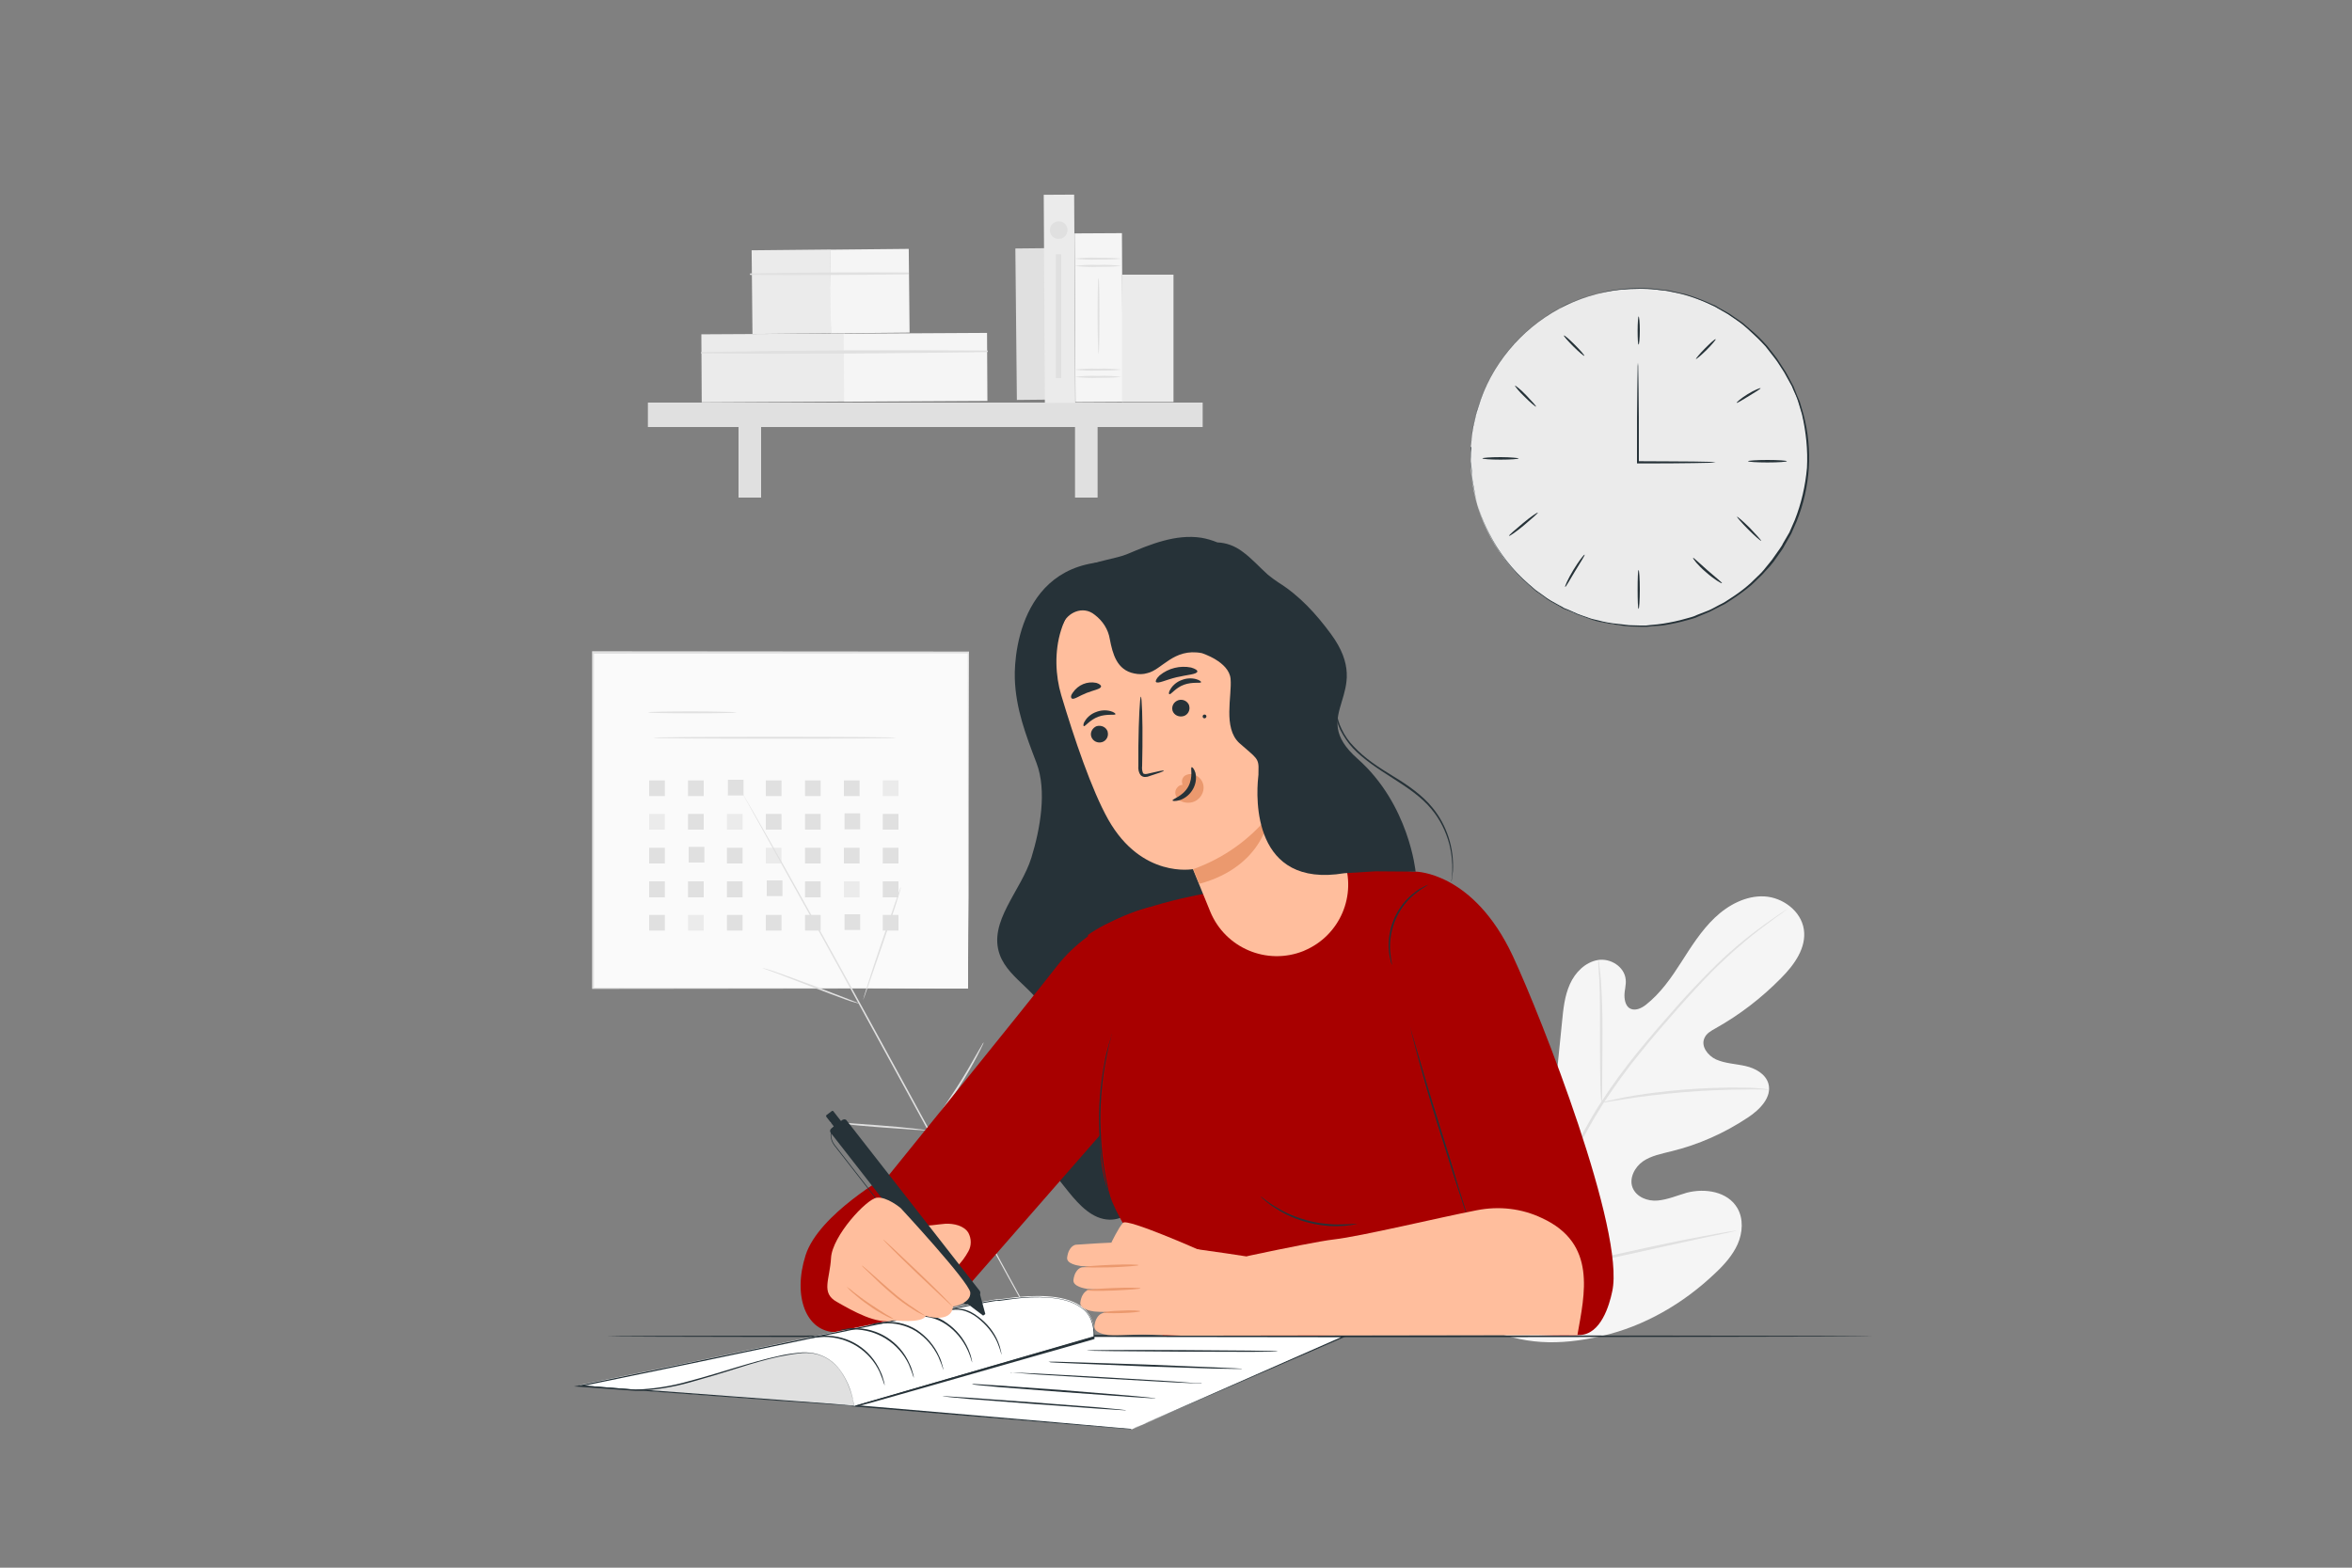 <?xml version="1.0" encoding="utf-8"?>
<!-- Generator: Adobe Illustrator 25.2.2, SVG Export Plug-In . SVG Version: 6.00 Build 0)  -->
<svg version="1.1" id="Calque_1" xmlns="http://www.w3.org/2000/svg" xmlns:xlink="http://www.w3.org/1999/xlink" x="0px" y="0px"
	 viewBox="0 0 750 500" style="enable-background:new 0 0 750 500;" xml:space="preserve">
<rect x="0" y="0" width="750" height="500" fill="#808080" stroke="none"/>
<style type="text/css">
	.st0{fill:#F5F5F5;}
	.st1{fill:#E0E0E0;}
	.st2{fill:#FAFAFA;}
	.st3{fill:#EBEBEB;}
	.st4{fill:#263238;}
	.st5{fill:#A80000;}
	.st6{fill:#FFBE9D;}
	.st7{fill:#EB996E;}
	.st8{fill:#FFFFFF;}
</style>
<g>
	<path class="st0" d="M472.9,423c-19.5-17-21.3-44.8-17.8-69.2c0.6-4.1,0.6-8.5,2.9-11.8s7.2-5.4,10.6-3.2c2.9,1.8,3.8,5.4,5.2,8.5
		c1.9,4.1,4.8,7.7,8.6,10.2c2.5,1.6,5.6,2.8,8.3,1.7c3.8-1.6,4.7-6.4,5.1-10.5c0.8-7.6,1.5-15.2,2.3-22.8c0.4-4.1,0.8-8.2,2.5-12
		s4.9-7,8.9-7.7s8.5,2.1,8.9,6.2c0.2,1.7-0.4,3.4-0.4,5.1s0.5,3.7,2.1,4.3s3.4-0.3,4.7-1.3c4.7-3.7,8.1-8.6,11.3-13.6
		s6.4-10.1,10.7-14.2s10-7.1,15.8-6.8s11.7,4.6,12.6,10.5s-3.1,11.4-7.3,15.6c-6.2,6.3-13.2,11.7-20.9,16c-1.4,0.8-2.9,1.6-3.5,3.1
		c-1.2,2.6,1.1,5.6,3.7,6.8c2.9,1.3,6.3,1.4,9.4,2.1s6.4,2.5,7.3,5.6c1.2,4.3-2.7,8.3-6.5,10.8c-7.5,5-15.8,8.7-24.5,10.8
		c-3.1,0.8-6.4,1.4-9,3.2s-4.5,5.4-3.3,8.4s4.8,4.4,8,4.1s6.2-1.6,9.3-2.5c5.8-1.5,13-0.4,16.1,4.9c2,3.4,1.7,7.9,0.1,11.5
		s-4.4,6.7-7.3,9.4c-10.1,9.6-22.5,16.8-36,19.9S485.3,429.1,472.9,423"/>
	<path class="st1" d="M480.9,408.3c5.5-12.9,11.8-25.5,18.7-37.8l5.4-9.6c1.8-3.2,3.5-6.3,5.5-9.3c3.7-5.7,7.7-11.1,12-16.4
		c4.1-5,8.1-9.6,11.9-13.9s7.5-8.2,10.9-11.6c5.4-5.5,11.3-10.5,17.6-15c2.2-1.6,4-2.8,5.2-3.6l1.4-0.9c0.1-0.1,0.3-0.2,0.5-0.3
		c-0.1,0.1-0.3,0.2-0.4,0.3l-1.3,1c-1.2,0.8-2.9,2-5.1,3.7c-6.2,4.6-12,9.7-17.4,15.1c-3.4,3.5-7,7.4-10.8,11.7s-7.8,8.9-11.9,14
		c-4.3,5.2-8.2,10.7-11.9,16.3c-1.9,3-3.7,6-5.4,9.2l-5.4,9.6c-6.9,12.2-13.2,24.8-18.7,37.7"/>
	<path class="st1" d="M510.7,351.7c-0.1-0.6-0.2-1.2-0.2-1.8c-0.1-1.1-0.2-2.8-0.2-4.9c-0.1-4.1-0.1-9.8-0.1-16.1s0-12-0.2-16.1
		c-0.1-2-0.2-3.7-0.3-4.9c-0.1-0.6-0.1-1.2,0-1.8c0.2,0.6,0.3,1.2,0.3,1.8c0.2,1.1,0.3,2.8,0.5,4.9c0.3,4.1,0.5,9.8,0.5,16.1
		s-0.1,11.8-0.1,16.1c0,1.9,0,3.6,0,4.9C510.9,350.5,510.8,351.1,510.7,351.7z"/>
	<path class="st1" d="M564.2,347.5c-0.7,0.1-1.4,0.1-2.1,0c-1.4,0-3.3-0.1-5.8,0c-4.8,0-11.6,0.2-18.9,0.8s-14,1.4-18.9,2.2
		c-2.4,0.4-4.3,0.7-5.7,0.9c-0.7,0.2-1.4,0.3-2.1,0.3c0.6-0.2,1.3-0.4,2-0.6c1.3-0.3,3.3-0.7,5.7-1.2c4.8-0.9,11.5-1.8,18.9-2.4
		c6.3-0.5,12.7-0.7,19-0.6c2.4,0,4.4,0.2,5.8,0.3C562.8,347.3,563.5,347.4,564.2,347.5z"/>
	<path class="st1" d="M481.6,407.4c-0.1-0.2-0.2-0.4-0.3-0.7c-0.2-0.5-0.4-1.2-0.7-2c-0.6-1.7-1.4-4.3-2.3-7.4
		c-1.9-6.3-4.2-15-6.6-24.7s-4.7-18.5-6.4-24.8c-0.9-3.1-1.6-5.6-2.1-7.5c-0.2-0.8-0.4-1.5-0.6-2c-0.1-0.2-0.1-0.5-0.2-0.7
		c0.1,0.2,0.2,0.4,0.3,0.7l0.7,2c0.6,1.7,1.4,4.3,2.3,7.4c1.9,6.3,4.2,15,6.6,24.7s4.7,18.5,6.4,24.8c0.9,3.1,1.6,5.6,2.1,7.5l0.5,2
		C481.6,406.9,481.6,407.2,481.6,407.4z"/>
	<path class="st1" d="M553.7,392.5c-0.2,0.1-0.5,0.2-0.7,0.2l-2.1,0.5l-7.7,1.6c-6.5,1.4-15.5,3.4-25.4,5.6s-18.9,4.1-25.5,5.3
		c-3.3,0.6-5.9,1.1-7.8,1.4l-2.1,0.3c-0.2,0.1-0.5,0.1-0.8,0.1c0.2-0.1,0.5-0.2,0.7-0.2l2.1-0.5l7.7-1.6c6.5-1.4,15.5-3.4,25.4-5.6
		s18.9-4.1,25.5-5.3c3.3-0.6,5.9-1.1,7.8-1.4l2.1-0.3C553.2,392.5,553.4,392.5,553.7,392.5z"/>
	<rect x="189" y="208.2" class="st2" width="119.7" height="107.1"/>
	<path class="st1" d="M308.8,315.3c0,0,0-0.7,0-2s0-3.2,0-5.7c0-5,0-12.4-0.1-21.8c0-18.7-0.1-45.5-0.1-77.7l0.3,0.3l-119.8,0.1l0,0
		l0.3-0.3c0,39,0,75.7,0,107.1l-0.3-0.3l86.6,0.1l24.4,0.1h6.5h1.7C308.6,315.3,308.8,315.3,308.8,315.3l-0.5-0.1h-1.6h-6.4
		l-24.4,0.1l-86.8,0.1h-0.3v-0.3c0-31.5,0-68.2,0-107.1v-0.3h0.2l119.7,0.1h0.3v0.3c-0.1,32.3-0.1,59.1-0.1,77.8
		c0,9.3-0.1,16.7-0.1,21.7c0,2.5,0,4.4,0,5.7S308.8,315.3,308.8,315.3z"/>
	<path class="st1" d="M234.9,227.2c0,0.2-6.3,0.3-14.1,0.3s-14.1-0.1-14.1-0.3s6.3-0.3,14.1-0.3S234.9,227.1,234.9,227.2z"/>
	<path class="st1" d="M285.7,235.3c0,0.2-17.3,0.3-38.7,0.3s-38.7-0.1-38.7-0.3s17.3-0.3,38.7-0.3S285.7,235.1,285.7,235.3z"/>
	<rect x="207" y="248.9" class="st1" width="5" height="5"/>
	<rect x="219.4" y="248.9" class="st1" width="5" height="5"/>
	<rect x="232.1" y="248.7" class="st1" width="5" height="5"/>
	<rect x="244.2" y="248.9" class="st1" width="5" height="5"/>
	<rect x="256.7" y="248.9" class="st1" width="5" height="5"/>
	<rect x="269.1" y="248.9" class="st1" width="5" height="5"/>
	<rect x="281.5" y="248.9" class="st3" width="5" height="5"/>
	<rect x="207" y="259.6" class="st3" width="5" height="5"/>
	<rect x="219.4" y="259.6" class="st1" width="5" height="5"/>
	<rect x="231.8" y="259.6" class="st3" width="5" height="5"/>
	<rect x="244.2" y="259.6" class="st1" width="5" height="5"/>
	<rect x="256.7" y="259.6" class="st1" width="5" height="5"/>
	<rect x="269.3" y="259.4" class="st1" width="5" height="5.1"/>
	<rect x="281.5" y="259.6" class="st1" width="5" height="5"/>
	<rect x="207" y="270.4" class="st1" width="5" height="5"/>
	<rect x="219.6" y="270.1" class="st1" width="5" height="5"/>
	<rect x="231.8" y="270.4" class="st1" width="5" height="5"/>
	<rect x="244.2" y="270.4" class="st3" width="5" height="5"/>
	<rect x="256.7" y="270.4" class="st1" width="5" height="5"/>
	<rect x="269.1" y="270.4" class="st1" width="5" height="5"/>
	<rect x="281.5" y="270.4" class="st1" width="5" height="5"/>
	<rect x="207" y="281.1" class="st1" width="5" height="5.1"/>
	<rect x="219.4" y="281.1" class="st1" width="5" height="5.1"/>
	<rect x="231.8" y="281.1" class="st1" width="5" height="5.1"/>
	<rect x="244.5" y="280.8" class="st1" width="5" height="5"/>
	<rect x="256.7" y="281.1" class="st1" width="5" height="5.1"/>
	<rect x="269.1" y="281.1" class="st3" width="5" height="5.1"/>
	<rect x="281.5" y="281.1" class="st1" width="5" height="5.1"/>
	<rect x="207" y="291.8" class="st1" width="5" height="5"/>
	<rect x="219.4" y="291.8" class="st3" width="5" height="5"/>
	<rect x="231.8" y="291.8" class="st1" width="5" height="5"/>
	<rect x="244.2" y="291.8" class="st1" width="5" height="5"/>
	<rect x="256.7" y="291.8" class="st1" width="5" height="5"/>
	<rect x="269.3" y="291.6" class="st1" width="5" height="5"/>
	<rect x="281.5" y="291.8" class="st1" width="5" height="5"/>
	<path class="st1" d="M330.1,422.9c-9.7-17.3-26.5-48.4-41.1-75c-14.5-26.6-27.7-50.7-37.4-68l-11.4-20.6c-1.3-2.4-2.4-4.3-3.1-5.6
		l-0.8-1.5c-0.2-0.3-0.3-0.5-0.3-0.5s0.1,0.2,0.3,0.5l0.8,1.4l3.2,5.5c2.8,4.8,6.7,11.8,11.6,20.5c9.7,17.3,23,41.4,37.5,68
		s31.3,57.7,40.9,75.1"/>
	<path class="st1" d="M243,308.7c0.4,0.1,0.9,0.2,1.3,0.3c0.8,0.2,2,0.6,3.4,1.1c2.8,1,6.7,2.4,11,4l10.9,4.2l3.3,1.3
		c0.4,0.1,0.8,0.3,1.2,0.5c-0.4-0.1-0.9-0.2-1.3-0.3c-0.8-0.2-2-0.6-3.4-1.1c-2.8-1-6.7-2.5-10.9-4.1l-10.9-4.2l-3.3-1.2
		C243.9,309.1,243.4,308.9,243,308.7z"/>
	<path class="st1" d="M275.2,319c-0.1,0,2.4-8.2,5.8-18.1s6.1-18,6.3-18s-2.4,8.2-5.8,18.1S275.3,319,275.2,319z"/>
	<path class="st1" d="M295.7,360.8c0.2-0.4,0.4-0.8,0.7-1.1c0.6-0.8,1.2-1.8,2.1-3c1.7-2.5,4.1-6,6.6-9.9s4.6-7.5,6.1-10.2
		c0.7-1.2,1.3-2.3,1.8-3.1c0.2-0.4,0.4-0.8,0.7-1.1c-0.1,0.4-0.3,0.8-0.5,1.2c-0.4,0.8-0.9,1.9-1.6,3.2c-1.4,2.7-3.5,6.4-6,10.3
		s-4.9,7.4-6.7,9.8c-0.9,1.2-1.7,2.2-2.2,2.9C296.3,360.2,296,360.5,295.7,360.8z"/>
	<path class="st1" d="M264.6,357.9c0.4,0,0.8,0,1.2,0l3.3,0.2c2.8,0.2,6.7,0.5,11,0.8s8.2,0.7,11,1l3.3,0.4c0.4,0,0.8,0.1,1.2,0.2
		c-0.4,0-0.8,0-1.2,0l-3.3-0.2c-2.8-0.2-6.7-0.5-11-0.8s-8.2-0.7-11-1l-3.3-0.4C265.4,358.1,265,358,264.6,357.9z"/>
	<path class="st1" d="M278,397.2c0.5,0,1.1,0,1.6,0l4.3,0.2c3.6,0.2,8.6,0.5,14.1,0.9s10.5,0.8,14.1,1.1l4.3,0.4
		c0.5,0,1,0.1,1.6,0.2c-0.5,0.1-1,0.1-1.6,0l-4.3-0.2c-3.6-0.2-8.6-0.5-14.1-0.9s-10.5-0.8-14.1-1.1l-4.3-0.4
		C279,397.4,278.5,397.3,278,397.2z"/>
	<path class="st1" d="M316.8,399.7c0.2-0.5,0.5-1,0.9-1.5l2.5-3.9c2.1-3.2,4.9-7.8,7.9-12.8s5.6-9.7,7.5-13.1c0.9-1.6,1.6-3,2.2-4
		c0.2-0.5,0.5-1,0.9-1.4c-0.2,0.5-0.4,1-0.7,1.5c-0.5,1-1.2,2.4-2.1,4.1c-1.8,3.4-4.3,8.1-7.4,13.2c-3,5.1-5.9,9.6-8.1,12.8
		c-1.1,1.6-2,2.9-2.6,3.8C317.5,398.8,317.2,399.2,316.8,399.7z"/>
	
		<rect x="324" y="79.2" transform="matrix(1 -1.000000e-02 1.000000e-02 1 -1.017 3.293)" class="st1" width="9.7" height="48.3"/>
	
		<rect x="239.8" y="79.7" transform="matrix(1 -1.000000e-02 1.000000e-02 1 -0.918 2.528)" class="st3" width="25.1" height="26.7"/>
	
		<rect x="264.8" y="79.5" transform="matrix(1 -1.000000e-02 1.000000e-02 1 -0.915 2.778)" class="st0" width="25.1" height="26.7"/>
	<path class="st1" d="M239.3,87.7c16.7,0.1,33.4,0,50.2-0.2c0.1,0,0.3-0.1,0.3-0.3c0-0.1-0.1-0.3-0.3-0.3c-16.7-0.1-33.4,0-50.2,0.3
		c-0.1,0-0.2,0.1-0.2,0.2C239.1,87.6,239.2,87.7,239.3,87.7z"/>
	
		<rect x="223.7" y="106.5" transform="matrix(1 -5.410415e-03 5.410415e-03 1 -0.631 1.336)" class="st3" width="45.7" height="21.7"/>
	
		<rect x="269.1" y="106.3" transform="matrix(1 -5.410415e-03 5.410415e-03 1 -0.63 1.581)" class="st0" width="45.7" height="21.7"/>
	<path class="st1" d="M223.7,112.7c30.3,0.3,60.8,0,91.1-0.4c0.1,0,0.2-0.2,0.2-0.3c0-0.1-0.1-0.2-0.2-0.2
		c-30.3-0.2-60.8-0.1-91.1,0.5c-0.1,0-0.2,0.1-0.2,0.3C223.5,112.6,223.6,112.7,223.7,112.7L223.7,112.7z"/>
	<rect x="206.6" y="128.4" class="st1" width="176.9" height="7.8"/>
	<rect x="235.5" y="132.1" class="st1" width="7.2" height="26.6"/>
	<rect x="342.8" y="132.1" class="st1" width="7.2" height="26.6"/>
	
		<rect x="333" y="62.1" transform="matrix(1 -5.410415e-03 5.410415e-03 1 -0.511 1.829)" class="st3" width="9.7" height="66.4"/>
	
		<rect x="342.8" y="74.4" transform="matrix(1 -5.410415e-03 5.410415e-03 1 -0.543 1.897)" class="st0" width="15.1" height="53.8"/>
	<path class="st1" d="M357.6,84.8c-2.5,0.3-5,0.3-7.5,0.3c-2.5,0.1-5,0-7.5-0.3c2.5-0.3,5-0.4,7.5-0.3
		C352.6,84.4,355.1,84.5,357.6,84.8z"/>
	<path class="st1" d="M357.6,82.5c-2.5,0.3-5,0.3-7.5,0.3c-2.5,0.1-5,0-7.5-0.3c2.5-0.3,5-0.4,7.5-0.3
		C352.6,82.2,355.1,82.2,357.6,82.5z"/>
	<path class="st1" d="M357.6,120.2c-2.5,0.3-5,0.3-7.5,0.3c-2.5,0.1-5,0-7.5-0.3c2.5-0.3,5-0.4,7.5-0.3
		C352.6,119.8,355.1,119.9,357.6,120.2z"/>
	<path class="st1" d="M357.6,117.9c-2.5,0.3-5,0.3-7.5,0.3c-2.5,0.1-5,0-7.5-0.3c2.5-0.3,5-0.4,7.5-0.3
		C352.6,117.5,355.1,117.6,357.6,117.9z"/>
	<path class="st1" d="M350.3,112.9c-0.1,0-0.3-5.4-0.3-12.1s0.1-12.1,0.3-12.1s0.3,5.4,0.3,12.1S350.5,112.9,350.3,112.9z"/>
	<rect x="357.8" y="87.6" class="st3" width="16.4" height="40.6"/>
	<path class="st1" d="M340.4,73.4c0,1.5-1.2,2.8-2.8,2.8s-2.8-1.2-2.8-2.8c0-1.5,1.2-2.8,2.8-2.8l0,0
		C339.2,70.6,340.4,71.8,340.4,73.4z"/>
	<rect x="336.7" y="81.1" class="st1" width="1.7" height="39.5"/>
	<g id="freepik--Desk--inject-158">
		<path class="st4" d="M597.4,426.2c0,0.1-90.4,0.3-202,0.3s-202-0.1-202-0.3s90.4-0.3,202-0.3S597.4,426,597.4,426.2z"/>
	</g>
	<path class="st4" d="M363.5,179.9c-36.8-6.3-40.2,26.9-39.9,36.5s3.5,18,6.9,26.9s1.2,21.1-1.6,30.2c-3.3,10.7-13.9,20.5-10.1,31
		c3,8.3,13.9,12.3,15.2,21c1.1,6.9-4.5,12.8-6.5,19.5c-3.9,12.5,5,25.1,13.3,35.2c3.4,4.2,7.6,8.7,13,8.8c7.5,0.1,11.9-8,15.3-14.7
		c9.4-18.5,23.2-34.5,40.2-46.4"/>
	<path class="st5" d="M451.4,278c0,0,18.4,0,31,26.9c9.3,20,35.9,87.9,31.7,107c-0.9,4.3-3.6,13.8-10.5,13.9
		c-11.6,0.2-19.8-0.4-19.8-0.4l-14.9-34.5l-14.4-49.2C454.6,341.8,431.4,282.6,451.4,278z"/>
	<path class="st5" d="M474.5,424.2l-4.6-31.1L451.4,278l-22.9-1.7l-43.1,8.5c0,0-25.4,4.1-38.5,13.4c0,0,3.9,63,4.1,69.6
		c0.5,14.4,9.4,27.2,18.4,38.6l2.4,3l-1.2,18.1L474.5,424.2z"/>
	<path class="st5" d="M366.7,289.3c0,0-18.1,3.9-29.8,19c-9.4,12.1-53.3,66.3-53.3,66.3s-22.5,12.6-26.7,25.7s0.1,24.6,9.8,24.6
		c9.8,0,35-6.7,35-6.7l49.1-56.2l1.1,9.7l11.2-49.1L366.7,289.3z"/>
	<path class="st4" d="M449.7,327.7c0.1,0.2,0.2,0.4,0.2,0.6c0.1,0.5,0.3,1,0.5,1.8c0.5,1.6,1.1,3.8,1.9,6.5c1.6,5.4,3.8,13,6.4,21.2
		s4.9,15.7,6.5,21.2l2,6.4l0.5,1.8c0.1,0.2,0.1,0.4,0.1,0.6c-0.1-0.2-0.2-0.4-0.2-0.6c-0.1-0.4-0.4-1-0.6-1.7
		c-0.5-1.6-1.2-3.7-2.1-6.4c-1.8-5.4-4.1-12.9-6.7-21.1s-4.7-15.8-6.2-21.3c-0.7-2.7-1.3-5-1.7-6.5c-0.2-0.7-0.3-1.3-0.4-1.8
		C449.8,328.1,449.8,327.9,449.7,327.7z"/>
	<path class="st4" d="M432.8,390.3c-0.4,0.1-0.8,0.2-1.3,0.3c-0.5,0.1-1,0.2-1.5,0.2c-0.6,0.1-1.3,0.2-2,0.2
		c-1.8,0.1-3.5,0.1-5.3-0.1c-2.1-0.2-4.3-0.6-6.4-1.2s-4.1-1.4-6-2.3c-1.6-0.8-3.1-1.7-4.6-2.7c-0.6-0.4-1.1-0.8-1.6-1.2
		s-0.9-0.7-1.2-1c-0.3-0.3-0.7-0.6-0.9-0.9c0.1-0.1,1.4,1.2,3.9,2.8c1.5,0.9,3,1.8,4.5,2.5c1.9,0.9,3.9,1.6,6,2.2s4.1,1,6.3,1.2
		c1.7,0.2,3.5,0.3,5.2,0.2C430.9,390.5,432.8,390.2,432.8,390.3z"/>
	<path class="st4" d="M354.5,329.8c0,0.2,0,0.4-0.1,0.6c-0.1,0.4-0.2,1-0.4,1.6s-0.4,1.5-0.6,2.5s-0.5,2.1-0.7,3.4
		c-0.5,2.5-1,5.5-1.3,8.9c-0.4,3.7-0.5,7.3-0.5,11c0.1,3.9,0.3,7.6,0.7,11c0.4,3.4,0.9,6.4,1.5,8.9c0.2,1.3,0.5,2.4,0.8,3.4
		c0.2,1,0.4,1.8,0.6,2.5l0.4,1.6c0.1,0.2,0.1,0.4,0.1,0.6c-0.1-0.2-0.2-0.4-0.2-0.5c-0.1-0.4-0.3-0.9-0.5-1.6s-0.5-1.5-0.7-2.5
		s-0.6-2.1-0.8-3.4c-0.6-2.5-1.1-5.5-1.6-8.9c-0.9-7.3-1-14.8-0.2-22.1c0.4-3.4,0.9-6.4,1.4-8.9c0.2-1.3,0.5-2.4,0.8-3.4
		c0.2-1,0.5-1.8,0.7-2.5s0.4-1.2,0.5-1.6C354.4,330.1,354.4,329.9,354.5,329.8z"/>
	<path class="st4" d="M455.4,282.2c0,0.1-1.5,0.8-3.7,2.5c-5.8,4.4-8.9,11.5-8.4,18.7c0.2,2.7,0.7,4.4,0.6,4.4
		c-0.2-0.4-0.3-0.7-0.4-1.1c-0.3-1.1-0.5-2.1-0.6-3.2c-0.7-7.4,2.5-14.7,8.5-19.1c0.9-0.7,1.8-1.2,2.8-1.7
		C454.6,282.5,455,282.3,455.4,282.2z"/>
	<path class="st6" d="M398.9,195.9c-11.6-26.2-45.8-10.6-45.8-10.6c-16.1,5.9-18.4,24-14.7,36.4c4.1,13.7,9.7,30.3,15,39.7
		c10.7,18.9,27,15.8,27,15.8l5.5,13.5c4.8,11.7,18.1,17.3,29.8,12.6c0.1,0,0.1-0.1,0.2-0.1l0,0c11.4-4.8,16.9-17.7,12.5-29.2
		L398.9,195.9z"/>
	<path class="st4" d="M348,235c0.5,1.4,2,2.1,3.4,1.7c1.4-0.4,2.2-1.9,1.8-3.3c0,0,0,0,0-0.1c-0.5-1.4-2-2.1-3.5-1.7
		C348.4,232.1,347.5,233.6,348,235C347.9,235,348,235,348,235z"/>
	<path class="st4" d="M345.6,231.6c0.4,0.2,1.9-2,4.6-3s5.3-0.4,5.5-0.8c0.1-0.2-0.5-0.7-1.6-1c-1.5-0.4-3.1-0.3-4.6,0.3
		c-1.4,0.5-2.7,1.5-3.5,2.8C345.4,230.7,345.4,231.5,345.6,231.6z"/>
	<path class="st4" d="M373.9,226.7c0.5,1.4,2,2.1,3.5,1.7c1.4-0.4,2.2-1.9,1.8-3.3c0,0,0,0,0-0.1c-0.5-1.4-2-2.1-3.4-1.7
		C374.3,223.8,373.5,225.2,373.9,226.7C373.9,226.6,373.9,226.7,373.9,226.7z"/>
	<path class="st4" d="M372.9,221.4c0.5,0.2,1.9-2,4.6-3c2.8-1,5.3-0.4,5.5-0.8c0.1-0.2-0.5-0.7-1.6-1c-1.5-0.4-3.1-0.3-4.6,0.3
		c-1.4,0.5-2.7,1.5-3.5,2.8C372.7,220.6,372.6,221.3,372.9,221.4z"/>
	<path class="st4" d="M371.1,245.8c0-0.2-1.9,0.2-4.8,0.9c-0.7,0.2-1.5,0.3-1.8-0.1c-0.3-0.7-0.4-1.5-0.3-2.3c0-2,0.1-4,0.1-6.2
		c0.1-8.8-0.2-15.9-0.5-15.9s-0.7,7.1-0.8,15.9v6.2c-0.1,1,0.1,2.1,0.7,2.9c0.4,0.4,1,0.7,1.6,0.6c0.4,0,0.9-0.1,1.3-0.3
		C369.4,246.6,371.2,246,371.1,245.8z"/>
	<path class="st7" d="M380.5,277.2c9.5-3.4,17.9-9.3,24.3-17.2c0,0-1.6,16.3-22.4,21.9L380.5,277.2z"/>
	<path class="st7" d="M375.8,254.9c-1.1-0.9-1.4-2.5-0.5-3.6c0.4-0.6,1.1-1,1.8-1c-0.4-1-0.2-2.1,0.6-2.8c0.8-0.6,1.9-0.8,2.9-0.5
		c2,0.6,3.3,2.4,3.2,4.4c-0.1,2-1.5,3.8-3.4,4.4c-1.9,0.6-4,0-5.5-1.4"/>
	<path class="st4" d="M380,244.7c-0.5,0.1,0.6,3.1-1.1,6.2s-5.1,3.9-5,4.4c0,0.2,0.9,0.3,2.3-0.1c1.8-0.6,3.3-1.9,4.2-3.5
		c0.9-1.6,1.2-3.4,0.8-5.2C380.8,245.2,380.2,244.6,380,244.7z"/>
	<path class="st4" d="M368.6,217.5c0.6,0.7,3.2-0.7,6.6-1.5s6.4-0.9,6.6-1.8c0.1-0.4-0.6-0.9-2-1.3c-3.5-0.7-7.2,0.2-10,2.5
		C368.8,216.3,368.4,217.2,368.6,217.5z"/>
	<path class="st4" d="M341.8,222.8c0.7,0.4,2.4-0.9,4.7-1.8c2.3-0.9,4.4-1.2,4.6-2c0.1-0.4-0.5-0.9-1.5-1.2
		c-2.9-0.6-5.8,0.6-7.5,3.1C341.4,221.8,341.4,222.5,341.8,222.8z"/>
	<path class="st4" d="M384.7,228.5c0,0.3-0.3,0.6-0.6,0.6l0,0c-0.4,0-0.6-0.3-0.6-0.6c0-0.4,0.3-0.6,0.6-0.6
		S384.7,228.1,384.7,228.5L384.7,228.5z"/>
	<path class="st4" d="M451.4,278c0,0-2-21.4-18.5-36c-16.5-14.6,5.8-20.4-8.5-39.8c-4.7-6.4-10-12.2-16.7-16.4
		c-1.2-0.8-2.3-1.6-3.4-2.5c-2.8-2.5-5.2-5.3-8.3-7.5c-2.3-1.7-5-2.7-7.8-2.8l0,0c-1.7-0.7-3.4-1.2-5.2-1.5c-8-1.2-16,2-23.5,5.2
		c-7.2,3.1-26.7,2.3-20.5,22.2l0,0c1.3-3.3,6.2-6,10.1-2.8c2.5,1.9,4.3,4.6,4.8,7.8c0.9,4.6,2.2,9.8,7.8,10.9
		c1.4,0.3,2.8,0.3,4.1-0.1c4.7-1,8.4-8.1,17.4-6.4c0,0,8.7,2.7,9.2,8.2s-2.5,15.6,2.8,20.5c5.4,4.8,6.3,4.7,6.1,8.9
		c0,0.9,0,1.6-0.1,2.1c-0.7,6.6-1.8,35.4,27.5,30.5l9.9-0.6L451.4,278L451.4,278z"/>
	<path class="st4" d="M462.8,281.2c0-0.3,0-0.6,0.1-0.8c0.1-0.5,0.1-1.3,0.2-2.4c0.1-2.9-0.2-5.8-0.9-8.6c-1.1-4.2-3-8.1-5.8-11.4
		c-3.1-3.8-7.6-6.8-12.3-9.8s-9.3-6-12.7-9.6c-1.6-1.7-2.9-3.7-4-5.8c-0.9-1.9-1.4-3.8-1.6-5.9c-0.3-3,0.3-5.9,1.8-8.5
		c0.4-0.7,0.9-1.3,1.5-1.9c0.2-0.2,0.4-0.4,0.6-0.6c-0.7,0.8-1.4,1.6-1.9,2.5c-1.4,2.6-2,5.5-1.6,8.4c0.2,2,0.7,3.9,1.6,5.7
		c1,2.1,2.3,4,3.9,5.6c3.3,3.6,7.8,6.6,12.6,9.5s9.3,6.1,12.4,9.9c4.7,5.7,7,13,6.6,20.3c-0.1,0.8-0.2,1.6-0.3,2.4
		C462.9,280.7,462.9,281,462.8,281.2z"/>
	<polygon class="st8" points="360.9,455.9 272.4,448.4 348.5,426.2 428.6,426.3 	"/>
	<path class="st4" d="M360.9,455.9c0,0,0.4-0.2,1.2-0.6l3.6-1.6l13.7-6l49.1-21.6l0.1,0.4l-80.1-0.1h0.1l-6.8,2l-69.4,20.2v-0.5
		l64,5.5l18.1,1.6l4.8,0.4l1.2,0.1L360.9,455.9h-0.4l-1.2-0.1l-4.8-0.4l-18.1-1.5l-64-5.3l-1.2-0.1l1.2-0.4l69.4-20.3l6.8-2h0.1
		l80.1,0.2h1l-1,0.4l-49.3,21.4l-13.7,5.9l-3.6,1.5L360.9,455.9z"/>
	<polygon class="st1" points="272.4,448.4 187.3,442.2 268.4,426.8 345.4,426.8 	"/>
	<path class="st4" d="M272.4,448.4c0,0,0.4-0.2,1.3-0.4l3.9-1.2l14.8-4.4l52.9-15.8l0.1,0.4h-76.9l0,0l-7.3,1.4l-73.9,14v-0.5
		l61.6,4.6l17.4,1.3l4.6,0.4l1.2,0.1L272.4,448.4H272l-1.2-0.1l-4.6-0.3l-17.3-1.2l-61.6-4.5l-1.8-0.1l1.7-0.3l73.9-14l7.3-1.4l0,0
		h76.9h1.5l-1.5,0.4l-53,15.6l-14.8,4.3l-3.9,1.1C272.8,448.3,272.4,448.4,272.4,448.4z"/>
	<path class="st8" d="M272.4,448.4c0,0-2-18.5-17.3-17s-35.7,11.8-52.4,11.8l-18-1.4l38.3-7.9c0,0,95.1-20.1,95.1-19.5
		s32-7.1,30.8,11.9L272.4,448.4z"/>
	<path class="st4" d="M272.4,448.4c0,0,0.5-0.2,1.4-0.4l4.1-1.2l15.5-4.5l55.4-16.1l-0.1,0.2c0.1-1.7-0.1-3.5-0.7-5.1
		c-0.6-1.7-1.7-3.1-3.1-4.1c-2.9-2.2-6.7-3-10.4-3.3c-3.8-0.3-7.7-0.1-11.5,0.4l-2.9,0.4c-0.5,0.1-1,0.1-1.5,0.2c-0.1,0-0.3,0-0.4,0
		H318c-0.1,0-0.1-0.1-0.2-0.1c0-0.1-0.1-0.1,0,0s0.1,0.1,0.1,0.1h-0.2L317,415c-2,0.3-4,0.7-6,1.1c-16,3.2-32.9,6.7-50.5,10.4
		l-39.6,8.3l-36.3,7.5v-0.5l18,1.4l0,0c5.8-0.2,11.6-1.1,17.1-2.7c5.4-1.4,10.4-3,15.1-4.4c4.7-1.4,9.2-2.7,13.4-3.6
		c2.1-0.5,4.1-0.8,6.1-1c1.9-0.3,3.8-0.2,5.6,0.2c3.1,0.7,5.9,2.5,7.8,5.1c1.4,1.9,2.5,3.9,3.3,6.1c0.5,1.4,0.9,2.8,1.1,4.2
		C272.3,447.5,272.3,448,272.4,448.4c0,0,0-0.1-0.1-0.4c-0.1-0.2-0.1-0.6-0.2-1.1c-0.3-1.4-0.7-2.8-1.2-4.1
		c-0.8-2.2-1.9-4.2-3.3-6.1c-1.9-2.5-4.7-4.3-7.7-4.9c-1.8-0.4-3.7-0.4-5.5-0.1c-1.9,0.2-4,0.6-6,1c-4.2,0.9-8.6,2.2-13.3,3.7
		s-9.7,3-15.1,4.5c-5.6,1.6-11.5,2.5-17.3,2.7l0,0l-18-1.3l-1.7-0.1l1.6-0.3l36.3-7.5l39.6-8.3c17.6-3.6,34.5-7.2,50.5-10.3
		c2-0.4,4-0.8,6-1.1c2,0,3.9-0.5,5.9-0.6c3.9-0.5,7.8-0.6,11.6-0.3c3.8,0.3,7.6,1.1,10.6,3.4c1.5,1.1,2.6,2.6,3.2,4.4
		c0.6,1.7,0.8,3.5,0.7,5.3v0.2h-0.1L293.2,443l-15.5,4.4l-4.1,1.1L272.4,448.4z"/>
	<path class="st8" d="M359,449.7c-1.6,0-58.5-4.5-58.5-4.5"/>
	<path class="st4" d="M300.5,445.3c0.2,0,0.4,0,0.6,0l1.7,0.1l6.3,0.4l20.7,1.5l20.7,1.6l6.3,0.6l1.7,0.2c0.2,0,0.4,0,0.6,0.1
		c-0.2,0-0.4,0-0.6,0l-1.7-0.1l-6.3-0.4l-20.7-1.5l-20.7-1.6l-6.3-0.6l-1.7-0.2C300.9,445.4,300.7,445.3,300.5,445.3z"/>
	<path class="st8" d="M368.4,445.9c-1.6,0-58.5-4.5-58.5-4.5"/>
	<path class="st4" d="M309.9,441.4c0.2,0,0.4,0,0.6,0l1.7,0.1l6.3,0.4l20.7,1.5l20.7,1.7l6.3,0.6l1.7,0.2c0.2,0,0.4,0,0.6,0.1
		c-0.2,0-0.4,0-0.6,0l-1.7-0.1l-6.3-0.4l-20.7-1.5l-20.7-1.6l-6.3-0.6l-1.7-0.2C310.3,441.5,310.1,441.5,309.9,441.4z"/>
	<path class="st8" d="M383.3,441.4c-1.6,0-61.2-3.6-61.2-3.6"/>
	<path class="st4" d="M322.1,437.8c0.2,0,0.4,0,0.6,0h1.8l6.6,0.3l21.6,1.2l21.6,1.3l6.6,0.5l1.8,0.1c0.2,0,0.4,0,0.6,0.1
		c-0.2,0-0.4,0-0.6,0l-1.8-0.1l-6.6-0.3l-21.6-1.2l-21.6-1.3l-6.5-0.5l-1.8-0.1C322.5,437.9,322.3,437.9,322.1,437.8z"/>
	<path class="st8" d="M396.1,436.5c-1.6,0-61.8-2.2-61.8-2.2"/>
	<path class="st4" d="M334.3,434.3c0.2,0,0.4,0,0.6,0h1.8l6.6,0.2l21.9,0.7l21.9,0.9l6.6,0.3l1.8,0.1c0.2,0,0.4,0,0.6,0.1
		c-0.2,0-0.4,0-0.6,0h-1.8l-6.6-0.1l-21.9-0.7l-21.8-0.9l-6.6-0.3l-1.8-0.1C334.7,434.4,334.5,434.3,334.3,434.3z"/>
	<path class="st8" d="M407.6,431l-61.1-0.2"/>
	<path class="st4" d="M346.5,430.7c0-0.1,13.7-0.2,30.5-0.1s30.5,0.2,30.5,0.4s-13.7,0.2-30.5,0.1S346.5,430.9,346.5,430.7z"/>
	<path class="st4" d="M258.2,426.8c0.4-0.2,0.8-0.3,1.2-0.4c1.1-0.2,2.2-0.4,3.4-0.4c7.8-0.2,14.9,4.3,18,11.5
		c0.5,1,0.8,2.1,1.1,3.2c0.1,0.4,0.2,0.8,0.2,1.2c-0.5-1.5-1-2.9-1.6-4.3c-3.2-6.9-10.1-11.2-17.7-11.2
		C261.2,426.5,259.7,426.6,258.2,426.8z"/>
	<path class="st4" d="M267.5,424.4c0.4-0.2,0.8-0.3,1.2-0.4c1.1-0.2,2.2-0.4,3.4-0.4c7.8-0.2,14.9,4.3,18,11.5
		c0.5,1,0.8,2.1,1.1,3.2c0.1,0.4,0.2,0.8,0.2,1.2c-0.5-1.5-1-2.9-1.6-4.3c-3.2-6.8-10.1-11.2-17.7-11.2
		C270.5,424,269,424.1,267.5,424.4z"/>
	<path class="st4" d="M277.2,422.6c0.4-0.2,0.8-0.3,1.2-0.4c1.1-0.3,2.2-0.4,3.3-0.5c1.7-0.1,3.4-0.1,5,0.2c2,0.4,4,1.2,5.7,2.3
		c3.1,2.1,5.6,5,7.1,8.4c0.5,1,0.8,2.1,1.1,3.2c0.1,0.4,0.2,0.8,0.2,1.2c-0.4-1.5-1-2.9-1.6-4.3c-1.6-3.3-4-6.1-7.1-8.1
		c-3.1-1.9-6.8-2.8-10.4-2.5C278.9,422.3,277.2,422.7,277.2,422.6z"/>
	<path class="st4" d="M287.5,420.5c0.4-0.2,0.7-0.3,1.1-0.4c1.1-0.3,2.1-0.5,3.2-0.6c1.6-0.2,3.2-0.2,4.8,0.1c2,0.4,3.8,1.2,5.4,2.4
		c3,2.1,5.3,4.9,6.8,8.3c0.4,1,0.8,2,1,3.1c0.1,0.4,0.2,0.8,0.2,1.2c-0.4-1.4-0.9-2.8-1.5-4.1c-1.5-3.2-3.8-6-6.7-8
		c-1.6-1.1-3.4-1.9-5.2-2.3c-1.6-0.3-3.1-0.4-4.7-0.2C289.2,420.2,287.6,420.6,287.5,420.5z"/>
	<path class="st4" d="M298.2,418.9c0.3-0.2,0.7-0.3,1.1-0.4c0.7-0.2,1.7-0.5,3-0.8c1.5-0.4,3.1-0.4,4.6-0.2c1.9,0.4,3.6,1.3,5.1,2.5
		c2.8,2.1,5,4.8,6.3,8c0.4,1,0.7,2,0.9,3c0.1,0.4,0.1,0.7,0.2,1.1c-0.1,0-0.4-1.6-1.4-4c-1.4-3.1-3.6-5.7-6.3-7.8
		c-1.4-1.1-3.1-2-4.9-2.4c-1.5-0.3-3-0.2-4.5,0.1C299.8,418.5,298.2,418.9,298.2,418.9z"/>
	<path class="st6" d="M293.3,390.7c2.7,0.5,5.4-0.2,8.2-0.4c2.7-0.1,5.9,0.6,7.3,2.9c1,1.9,1,4.1,0,5.9s-2.2,3.5-3.7,4.9"/>
	<path class="st4" d="M270,357.4l42.4,54.3c0.3,0.4,0.3,1-0.2,1.4l-3.5,2.7c-0.4,0.3-1,0.3-1.4-0.2l-42.4-54.3
		c-0.3-0.4-0.3-1,0.2-1.4l3.5-2.7C269.1,356.9,269.7,356.9,270,357.4z"/>
	<path class="st4" d="M265.8,354.5l3.2,4.1c0.1,0.2,0.1,0.5-0.1,0.6l-1.6,1.2c-0.2,0.1-0.5,0.1-0.6-0.1l-3.2-4.1
		c-0.1-0.2-0.1-0.5,0.1-0.6l1.6-1.2C265.4,354.2,265.7,354.3,265.8,354.5z"/>
	<polygon class="st4" points="306.5,414.3 313.5,419.6 314.2,419.1 312.2,411.7 	"/>
	<path class="st4" d="M279.5,382.5h-0.1L266,365.3c-1.6-2.1-1.5-4.9,0.2-6.3l0.6-0.5c0,0,0.1,0,0.2,0l0,0c0,0,0.1,0.1,0,0.2l0,0
		l-0.6,0.5c-1.7,1.3-1.8,4-0.2,6l13.4,17.2c0,0.1,0,0.1,0,0.2C279.6,382.5,279.6,382.5,279.5,382.5z"/>
	<path class="st6" d="M287.2,385.3c0,0-4.4-3.7-7.6-3.3c-3.3,0.4-14.2,12.2-14.6,19.2s-3.3,11.1,1.8,14s12.9,7.4,18.1,5.9
		c0,0,9.2,1.1,10.3-1.4c0,0,8.1,2.6,8.7-3c0,0,5.8-0.9,5.5-4.5C308.9,408.7,287.2,385.3,287.2,385.3z"/>
	<path class="st7" d="M303.8,416.7c-0.1,0.1-5.1-4.6-11.3-10.5s-11-10.8-10.9-10.9s5.1,4.6,11.3,10.5S303.8,416.6,303.8,416.7z"/>
	<path class="st7" d="M295,419.6c-0.3-0.1-0.7-0.2-1-0.4c-0.8-0.4-1.7-0.8-2.4-1.3c-2.6-1.6-5.1-3.4-7.4-5.4c-2.7-2.3-5-4.5-6.7-6.2
		l-2-1.9c-0.5-0.5-0.7-0.7-0.7-0.8c0.3,0.2,0.6,0.4,0.8,0.6c0.5,0.4,1.2,1,2.1,1.8c1.7,1.5,4.1,3.7,6.8,6c2.3,2,4.7,3.8,7.2,5.4
		C293.8,418.9,295.1,419.6,295,419.6z"/>
	<path class="st7" d="M285,420.7c-0.9-0.2-1.7-0.6-2.5-1c-1.9-1-3.8-2.1-5.5-3.4c-1.8-1.2-3.5-2.6-5.1-4c-0.7-0.6-1.3-1.2-1.9-1.9
		c0.7,0.5,1.5,1,2.1,1.6c1.3,1,3.1,2.4,5.2,3.8s4,2.6,5.4,3.5C283.5,419.7,284.3,420.2,285,420.7z"/>
	<path class="st6" d="M491.7,388.5c-6.5-3.1-13.7-3.9-20.8-2.5c-11.9,2.3-36.8,8.3-45.5,9.3s-45,9.1-45,9.1l3.8,21.6l118.8-0.2
		C505.3,412.7,509.3,396.6,491.7,388.5z"/>
	<path class="st6" d="M376.4,426h8l12.9-25.3c-1.6-0.3-36-5.4-38-4.8l-8.2,29.2C351,425.2,375.6,426,376.4,426z"/>
	<path class="st6" d="M352.9,425.7c0,0,0.2,0.1,0.6,0.1c2.8,0.3,15.9-0.5,15.9-0.5c0.6-1.7-0.5-6.8-2.2-7.1s-15.5,0.6-15.5,0.6
		s-2.2,0.3-2.7,4C348.6,425.2,352.9,425.7,352.9,425.7z"/>
	<path class="st6" d="M348.5,418.2c0,0,0.2,0.1,0.6,0.1c2.8,0.3,15.2,0.2,15.7-1.3c0.6-1.7-0.4-5.9-2-6.2s-15.6,0.6-15.6,0.6
		s-2.2,0.3-2.7,4C344.2,417.7,348.5,418.2,348.5,418.2z"/>
	<path class="st6" d="M346.3,411c0.2,0.1,0.4,0.1,0.6,0.1c2.8,0.3,15.2,0.2,15.7-1.3c0.6-1.7-0.4-5.9-2-6.2s-15.6,0.6-15.6,0.6
		s-2.2,0.3-2.7,4C342,410.4,346.3,411,346.3,411z"/>
	<path class="st6" d="M344.2,403.7c0,0,0.2,0.1,0.6,0.1c2.8,0.3,15.2,0.2,15.7-1.3c0.6-1.7-0.4-5.9-2-6.2S343,397,343,397
		s-2.2,0.3-2.7,4C339.9,403.2,344.2,403.7,344.2,403.7z"/>
	<path class="st7" d="M363.6,418.2c0,0.2-2.7,0.5-6,0.6s-6,0-5.9-0.2c0-0.2,2.7-0.5,6-0.6C360.9,417.8,363.6,418,363.6,418.2z"/>
	<path class="st7" d="M363.7,410.9c0,0.2-3.8,0.5-8.6,0.7s-8.6,0.1-8.6-0.1s3.8-0.5,8.6-0.7S363.7,410.7,363.7,410.9z"/>
	<path class="st7" d="M363.1,403.5c0,0.2-3.8,0.5-8.6,0.7c-4.7,0.1-8.6,0.1-8.6-0.1s3.8-0.5,8.6-0.7S363.1,403.3,363.1,403.5z"/>
	<path class="st6" d="M382.9,398.9c0,0-23.4-10.4-24.8-8.9s-3.7,6.3-3.7,6.3L382.9,398.9z"/>
	<g id="freepik--Clock--inject-158">
		<circle class="st3" cx="522.7" cy="145.9" r="53.8"/>
		<path class="st4" d="M469,142.4c0,0,0,0.3,0,0.9s0,1.4,0,2.6c0,0.6,0,1.2,0,1.9s0.1,1.4,0.2,2.3s0.2,1.7,0.2,2.6
			c0,0.5,0.1,1,0.2,1.4c0.1,0.5,0.2,1,0.3,1.5c0.9,5.1,2.6,10,5,14.6c3.1,6.1,7.4,11.6,12.6,16.1l2.2,1.9c0.8,0.6,1.6,1.1,2.4,1.7
			s1.6,1.2,2.5,1.7l2.7,1.5c0.5,0.2,0.9,0.5,1.4,0.8l1.5,0.6l2.9,1.3c1,0.4,2,0.7,3.1,1.1c1,0.4,2.1,0.7,3.2,0.9
			c2.2,0.6,4.4,1,6.7,1.2c1.2,0.1,2.3,0.3,3.5,0.4l3.5,0.1c0.6,0,1.2,0,1.8,0l1.8-0.2c1.2-0.1,2.4-0.2,3.6-0.4
			c2.5-0.4,4.9-0.9,7.3-1.6l1.8-0.5l0.9-0.3l0.9-0.4l3.6-1.4c1.2-0.5,2.3-1.2,3.5-1.8c0.6-0.3,1.2-0.6,1.7-0.9l1.7-1.1
			c2.2-1.4,4.4-3,6.4-4.8l2.9-2.8l0.7-0.7l0.7-0.8l1.3-1.6l1.3-1.6l1.2-1.7l1.2-1.7l0.6-0.9c0.2-0.3,0.4-0.6,0.5-0.9l2.1-3.6
			c0.6-1.3,1.1-2.6,1.7-3.9c2.1-5.3,3.4-11,3.9-16.7c0.3-5.7-0.3-11.5-1.6-17.1c-0.4-1.4-0.8-2.7-1.2-4s-1-2.6-1.6-3.9l-0.4-1
			l-0.5-0.9l-1-1.8l-1-1.8l-1.1-1.7l-1.1-1.7l-0.6-0.8l-0.6-0.8l-2.5-3.2c-1.8-2-3.7-3.8-5.7-5.6l-1.5-1.3c-0.5-0.4-1-0.8-1.6-1.2
			c-1.1-0.7-2.1-1.5-3.2-2.2l-3.3-1.9l-0.8-0.5c-0.3-0.1-0.6-0.3-0.9-0.4l-1.7-0.8c-2.3-1-4.6-1.9-7-2.6c-1.2-0.3-2.4-0.6-3.6-0.8
			l-1.8-0.4c-0.6-0.1-1.2-0.2-1.8-0.2l-3.5-0.4c-1.2-0.1-2.3-0.1-3.5-0.1c-2.3,0-4.6,0.1-6.8,0.3c-1.1,0.1-2.2,0.3-3.3,0.5
			c-1.1,0.2-2.2,0.4-3.2,0.6l-3.1,0.9l-1.5,0.4l-1.5,0.6l-2.9,1.2c-1,0.4-1.8,0.9-2.7,1.3s-1.7,0.8-2.6,1.3l-2.4,1.6
			c-5.7,3.8-10.7,8.6-14.6,14.3c-3,4.3-5.3,8.9-6.9,13.9c-0.2,0.5-0.3,1-0.5,1.5s-0.3,0.9-0.4,1.4c-0.2,0.9-0.4,1.8-0.6,2.6
			s-0.4,1.5-0.5,2.2s-0.2,1.3-0.2,1.9c-0.1,1.1-0.2,2-0.3,2.5S469,142.4,469,142.4s0-0.3,0.1-0.9s0.2-1.4,0.3-2.6
			c0.1-0.6,0.1-1.2,0.2-1.9s0.3-1.4,0.5-2.2s0.4-1.7,0.6-2.6c0.1-0.5,0.2-1,0.4-1.4c0.2-0.5,0.3-1,0.5-1.5c1.5-5,3.8-9.7,6.8-14
			c3.9-5.7,8.9-10.6,14.6-14.4l2.4-1.6c0.9-0.5,1.7-0.9,2.6-1.4s1.8-1,2.7-1.3l2.9-1.2l1.5-0.6l1.5-0.4l3.1-0.9
			c1.1-0.3,2.1-0.4,3.2-0.7c1.1-0.2,2.2-0.4,3.3-0.5c2.3-0.3,4.6-0.4,6.9-0.4c1.2,0,2.3,0,3.5,0.1l3.6,0.4c0.6,0.1,1.2,0.1,1.8,0.2
			l1.8,0.4c1.2,0.3,2.4,0.5,3.6,0.8c2.4,0.7,4.8,1.6,7.1,2.6l1.8,0.8c0.3,0.1,0.6,0.2,0.9,0.4l0.8,0.5l3.4,1.9
			c1.1,0.7,2.1,1.5,3.2,2.2c0.5,0.4,1.1,0.7,1.6,1.2l1.5,1.3c2.1,1.7,4,3.6,5.8,5.6l2.5,3.2l0.6,0.8l0.6,0.9l1.1,1.7l1.1,1.7l1,1.8
			l1,1.9l0.5,0.9l0.4,1c0.5,1.3,1,2.6,1.6,3.9l1.2,4.1c3,11.3,2.2,23.2-2.2,34.1l-1.7,3.9l-2.1,3.7c-0.2,0.3-0.3,0.6-0.5,0.9
			l-0.6,0.9l-1.2,1.7l-1.2,1.7l-1.3,1.6l-1.4,1.5l-0.7,0.8l-0.7,0.7l-2.9,2.8c-2,1.7-4.2,3.3-6.5,4.8l-1.7,1.1
			c-0.5,0.4-1.2,0.6-1.7,0.9c-1.2,0.6-2.3,1.2-3.5,1.8l-3.6,1.5l-0.9,0.4c-0.3,0.1-0.6,0.2-0.9,0.3l-1.8,0.5
			c-2.4,0.7-4.9,1.2-7.3,1.6c-1.2,0.2-2.5,0.2-3.7,0.3l-1.8,0.2c-0.6,0-1.2,0-1.8,0l-3.6-0.1c-1.2-0.1-2.3-0.2-3.5-0.4
			c-2.3-0.3-4.5-0.7-6.8-1.2c-1.1-0.3-2.2-0.6-3.2-1s-2.1-0.7-3.1-1.1l-3-1.3l-1.5-0.6c-0.5-0.2-0.9-0.5-1.4-0.8l-2.7-1.5
			c-0.9-0.5-1.7-1.1-2.5-1.7s-1.6-1.1-2.4-1.7l-2.2-1.9c-5.2-4.5-9.5-10.1-12.6-16.2c-2.4-4.6-4.1-9.6-4.9-14.8
			c-0.1-0.5-0.2-1-0.3-1.5c-0.1-0.5-0.2-1-0.2-1.5c-0.1-0.9-0.1-1.8-0.2-2.6s-0.1-1.6-0.2-2.3s0-1.3,0-1.9c0-1.1,0-2,0.1-2.6
			S469,142.4,469,142.4z"/>
		<path class="st4" d="M547.1,147.5c-0.6,0.1-1.3,0.1-1.9,0.1l-5.2,0.1c-4.4,0.1-10.6,0.1-17.6,0.1H522V144c0-7.8,0-14.9,0.1-20
			c0-2.5,0.1-4.5,0.1-6.1c0-0.7,0-1.5,0.1-2.2c0.1,0.7,0.1,1.5,0.1,2.2c0,1.6,0.1,3.6,0.1,6.1c0.1,5.1,0.1,12.2,0.1,20
			c0,1.2,0,2.4,0,3.5l-0.3-0.4c7,0,13.2,0.1,17.6,0.1l5.2,0.1C545.9,147.4,546.5,147.4,547.1,147.5z"/>
		<path class="st4" d="M522.5,100.9c0.2,0,0.4,2,0.4,4.5s-0.2,4.5-0.4,4.5s-0.3-2-0.3-4.5S522.4,100.9,522.5,100.9z"/>
		<path class="st4" d="M547.1,108.2c0.1,0.1-1.2,1.7-2.9,3.4s-3.3,3-3.4,2.9c-0.1-0.1,1.2-1.7,2.9-3.4S546.9,108,547.1,108.2z"/>
		<path class="st4" d="M561.4,123.8c0.1,0.2-1.6,1.2-3.7,2.5c-2.1,1.3-3.8,2.3-3.9,2.2c-0.1-0.2,1.4-1.5,3.5-2.8
			S561.3,123.7,561.4,123.8z"/>
		<path class="st4" d="M569.8,147.1c0,0.2-2.8,0.4-6.2,0.4s-6.2-0.2-6.2-0.4s2.8-0.4,6.2-0.4C567,146.7,569.8,146.9,569.8,147.1z"/>
		<path class="st4" d="M484.3,146.2c0,0.2-2.6,0.4-5.8,0.4s-5.8-0.2-5.8-0.4s2.6-0.4,5.8-0.4S484.3,146.1,484.3,146.2z"/>
		<path class="st4" d="M490.4,163.5c0.1,0.1-1.9,1.9-4.4,4s-4.7,3.6-4.8,3.4s1.9-1.9,4.4-4S490.2,163.4,490.4,163.5z"/>
		<path class="st4" d="M505.3,176.9c0.2,0.1-1.3,2.4-3,5.2s-3,5.2-3.2,5.1s0.9-2.6,2.6-5.4S505.1,176.8,505.3,176.9z"/>
		<path class="st4" d="M522.5,194.2c-0.2,0-0.3-2.8-0.3-6.2s0.1-6.2,0.3-6.2s0.4,2.8,0.4,6.2S522.7,194.2,522.5,194.2z"/>
		<path class="st4" d="M549.1,186c-0.1,0.2-2.5-1.2-5.1-3.5c-2.6-2.2-4.3-4.4-4.1-4.6c0.1-0.1,2.1,1.8,4.6,4
			C547,184.1,549.2,185.8,549.1,186z"/>
		<path class="st4" d="M561.6,172.5c-0.1,0.1-2-1.5-4.1-3.6s-3.7-4-3.6-4.1s2,1.5,4.1,3.6C560.1,170.6,561.7,172.4,561.6,172.5z"/>
		<path class="st4" d="M489.8,129.7c-0.1,0.1-1.8-1.3-3.6-3.1c-1.9-1.8-3.2-3.5-3.1-3.6s1.8,1.2,3.6,3.1S489.9,129.5,489.8,129.7z"
			/>
		<path class="st4" d="M505.2,113.5c-0.1,0.1-1.7-1.2-3.5-3s-3.2-3.4-3-3.5s1.7,1.2,3.5,3S505.3,113.3,505.2,113.5z"/>
	</g>
</g>
</svg>
